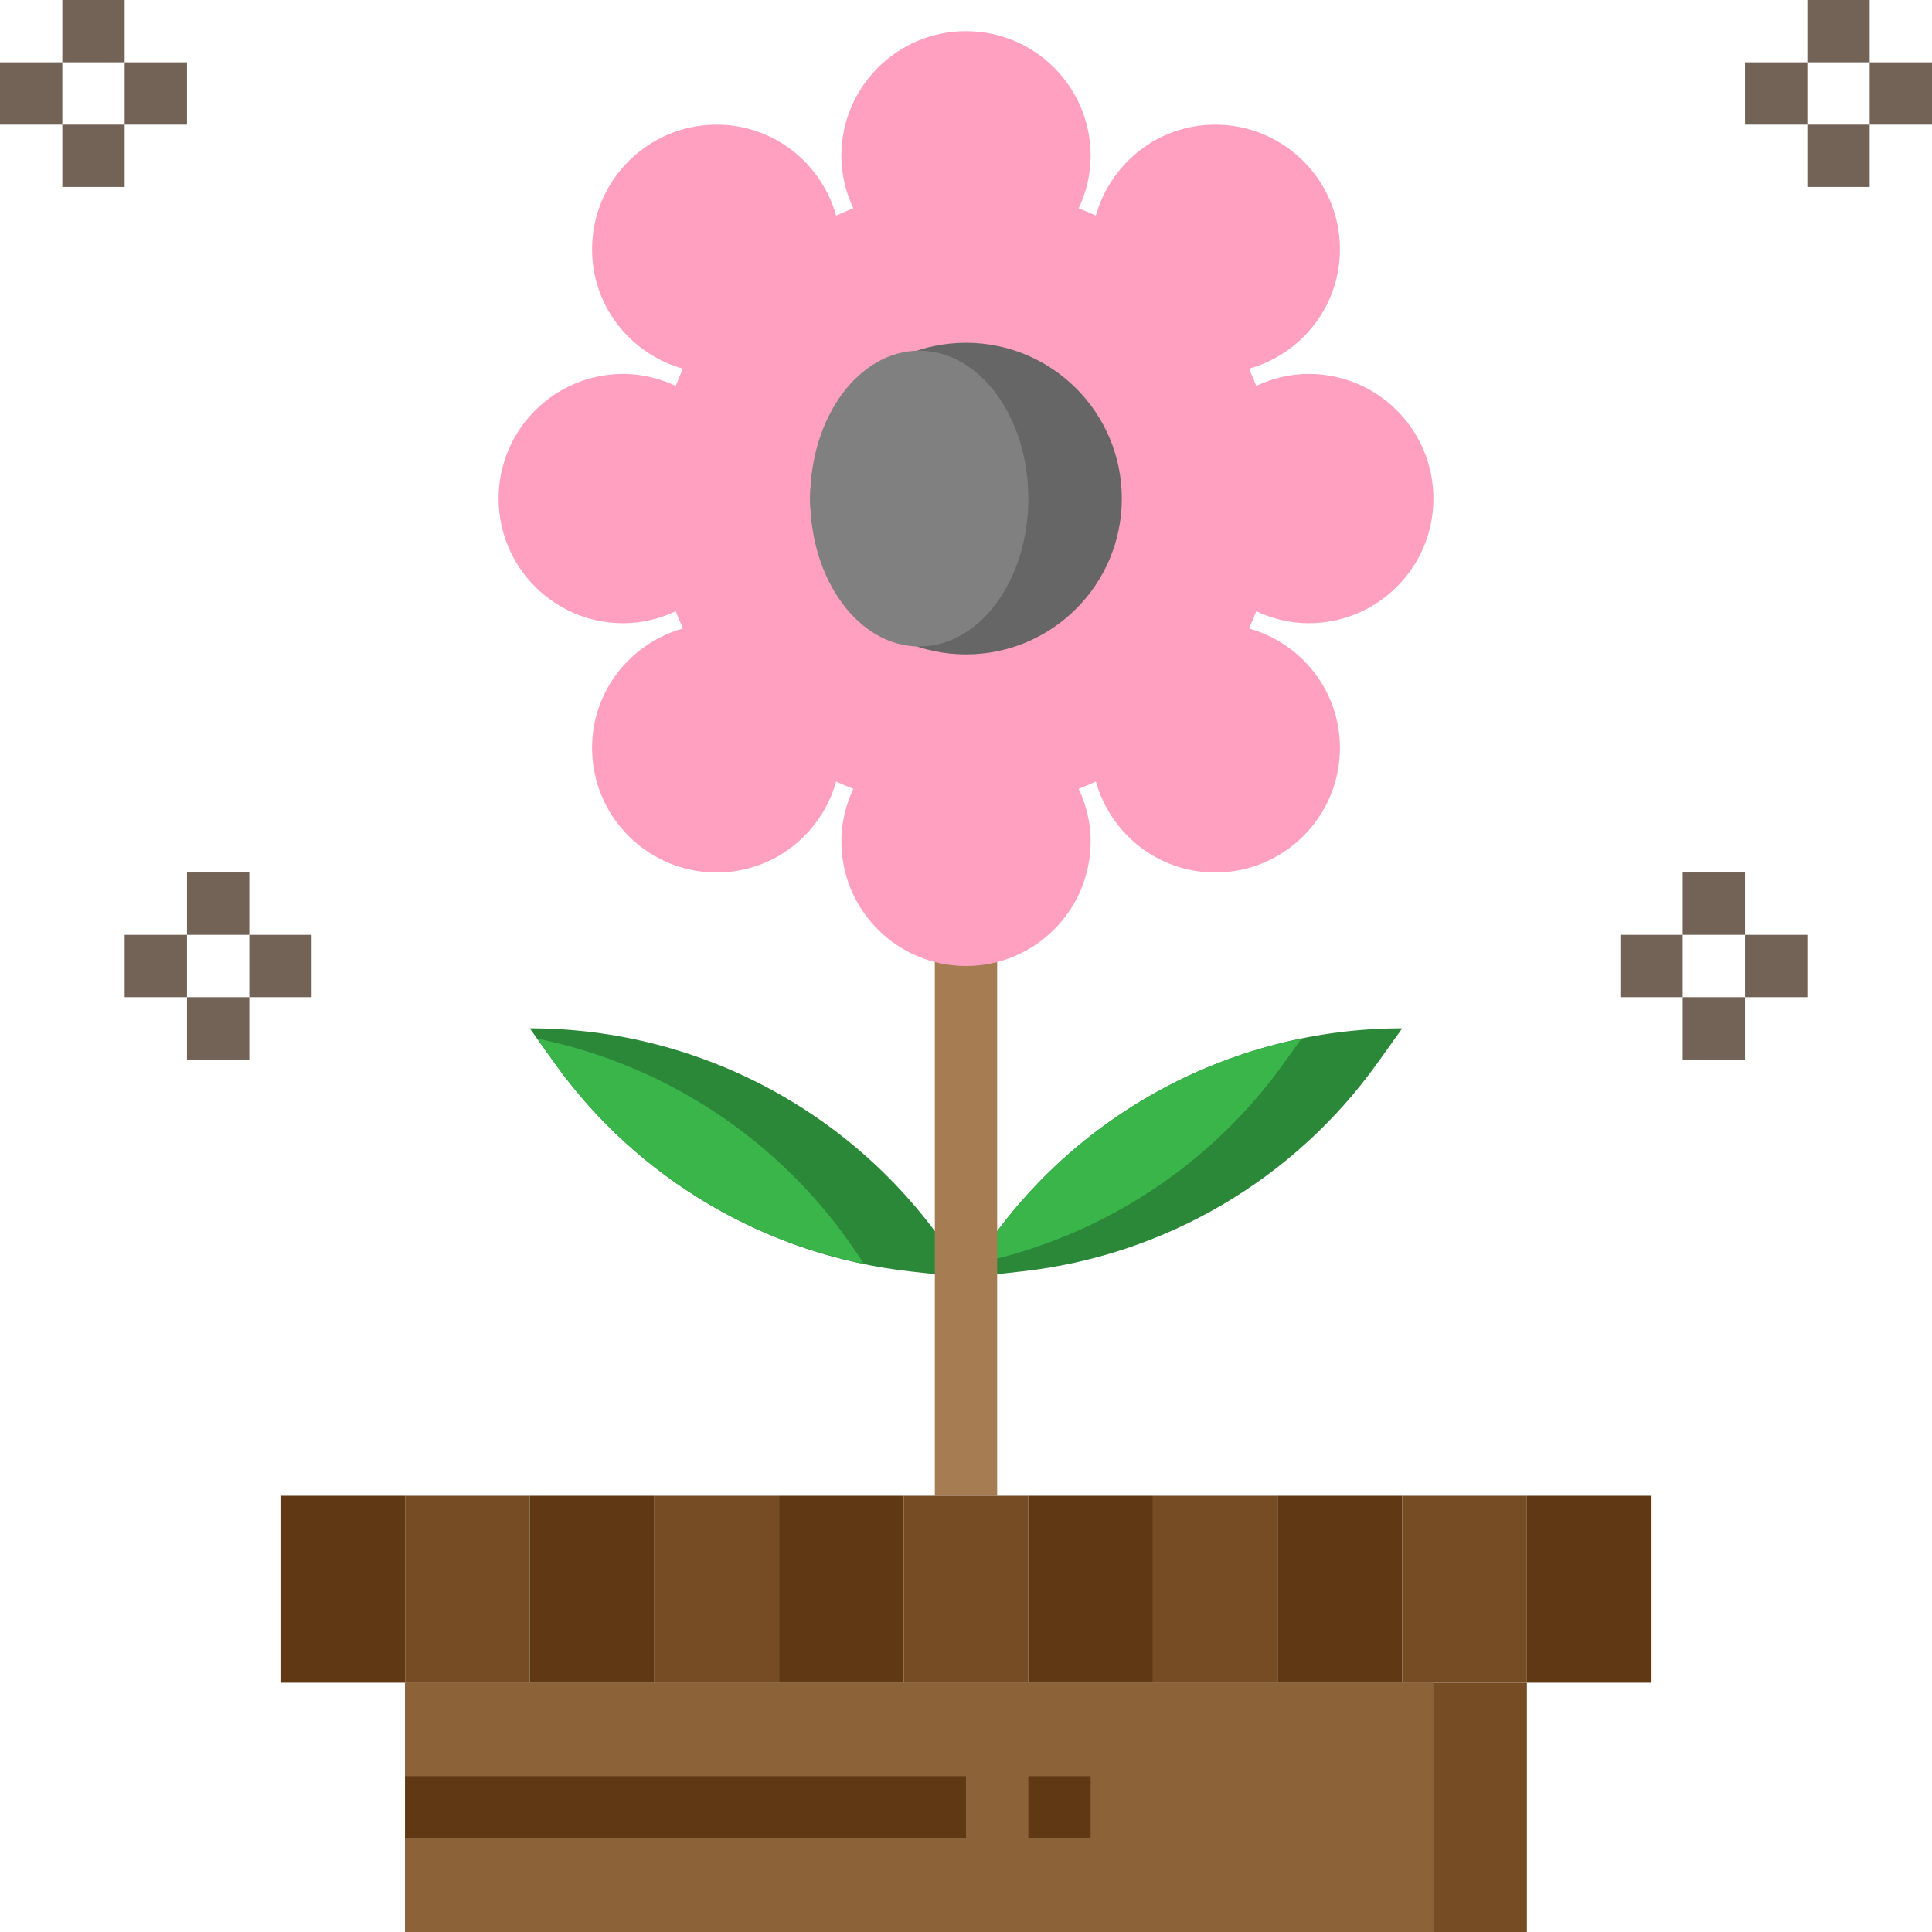 <svg height="496pt" viewBox="0 0 496 496" width="496pt" xmlns="http://www.w3.org/2000/svg"><path d="m248 328-1.84-2.945c-23.734-37.984-65.367-61.055-110.16-61.055l6.289 8.801c21.453 30.039 54.672 49.527 91.359 53.605zm0 0" fill="#2b8838"/><path d="m137.879 266.633 4.41 6.168c19.102 26.742 47.559 45.055 79.465 51.641-19.113-30.184-49.562-50.832-83.875-57.809zm0 0" fill="#39b54a"/><path d="m248 328 1.84-2.945c23.734-37.984 65.367-61.055 110.16-61.055l-6.289 8.801c-21.453 30.039-54.672 49.527-91.359 53.605zm0 0" fill="#2b8838"/><path d="m250.258 324.441c31.902-6.586 60.359-24.898 79.461-51.641l4.41-6.168c-34.32 6.977-64.77 27.625-83.871 57.809zm0 0" fill="#39b54a"/><path d="m240 240h16v144h-16zm0 0" fill="#a67c52"/><path d="m72 384h32v48h-32zm0 0" fill="#603813"/><path d="m104 384h32v48h-32zm0 0" fill="#754c24"/><path d="m136 384h32v48h-32zm0 0" fill="#603813"/><path d="m168 384h32v48h-32zm0 0" fill="#754c24"/><path d="m200 384h32v48h-32zm0 0" fill="#603813"/><path d="m232 384h32v48h-32zm0 0" fill="#754c24"/><path d="m264 384h32v48h-32zm0 0" fill="#603813"/><path d="m296 384h32v48h-32zm0 0" fill="#754c24"/><path d="m328 384h32v48h-32zm0 0" fill="#603813"/><path d="m360 384h32v48h-32zm0 0" fill="#754c24"/><path d="m392 384h32v48h-32zm0 0" fill="#603813"/><path d="m104 432h288v64h-288zm0 0" fill="#754c24"/><path d="m104 432h264v64h-264zm0 0" fill="#8c6239"/><path d="m336 160c17.672 0 32-14.328 32-32s-14.328-32-32-32c-4.832 0-9.367 1.152-13.48 3.07-.574-1.484-1.199-2.957-1.863-4.406 13.441-3.793 23.344-16.008 23.344-30.664 0-17.672-14.328-32-32-32-14.656 0-26.871 9.902-30.664 23.344-1.449-.664-2.91-1.289-4.406-1.863 1.918-4.113 3.07-8.648 3.07-13.48 0-17.672-14.328-32-32-32s-32 14.328-32 32c0 4.832 1.152 9.367 3.07 13.48-1.484.574-2.957 1.199-4.406 1.863-3.793-13.441-16.008-23.344-30.664-23.344-17.672 0-32 14.328-32 32 0 14.656 9.902 26.871 23.344 30.664-.664 1.449-1.289 2.91-1.863 4.406-4.113-1.918-8.648-3.07-13.48-3.07-17.672 0-32 14.328-32 32s14.328 32 32 32c4.832 0 9.367-1.152 13.48-3.07.574 1.484 1.199 2.957 1.863 4.406-13.441 3.793-23.344 16.008-23.344 30.664 0 17.672 14.328 32 32 32 14.656 0 26.871-9.902 30.664-23.344 1.449.664 2.91 1.289 4.406 1.863-1.918 4.113-3.07 8.648-3.07 13.48 0 17.672 14.328 32 32 32s32-14.328 32-32c0-4.832-1.152-9.367-3.07-13.48 1.484-.574 2.957-1.199 4.406-1.863 3.793 13.441 16.008 23.344 30.664 23.344 17.672 0 32-14.328 32-32 0-14.656-9.902-26.871-23.344-30.664.664-1.449 1.289-2.91 1.863-4.406 4.113 1.918 8.648 3.07 13.48 3.07zm0 0" fill="#ffa0c0"/><path d="m288 128c0 22.09-17.91 40-40 40s-40-17.91-40-40 17.91-40 40-40 40 17.91 40 40zm0 0" fill="#666"/><path d="m264 128c0-20.969-12.535-37.969-28-37.969s-28 17-28 37.969 12.535 37.969 28 37.969 28-17 28-37.969zm0 0" fill="#808080"/><path d="m104 456h144v16h-144zm0 0" fill="#603813"/><path d="m264 456h16v16h-16zm0 0" fill="#603813"/><g fill="#736357"><path d="m16 0h16v16h-16zm0 0"/><path d="m16 32h16v16h-16zm0 0"/><path d="m32 16h16v16h-16zm0 0"/><path d="m0 16h16v16h-16zm0 0"/><path d="m464 0h16v16h-16zm0 0"/><path d="m464 32h16v16h-16zm0 0"/><path d="m480 16h16v16h-16zm0 0"/><path d="m448 16h16v16h-16zm0 0"/><path d="m48 224h16v16h-16zm0 0"/><path d="m48 256h16v16h-16zm0 0"/><path d="m64 240h16v16h-16zm0 0"/><path d="m32 240h16v16h-16zm0 0"/><path d="m432 224h16v16h-16zm0 0"/><path d="m432 256h16v16h-16zm0 0"/><path d="m448 240h16v16h-16zm0 0"/><path d="m416 240h16v16h-16zm0 0"/></g></svg>